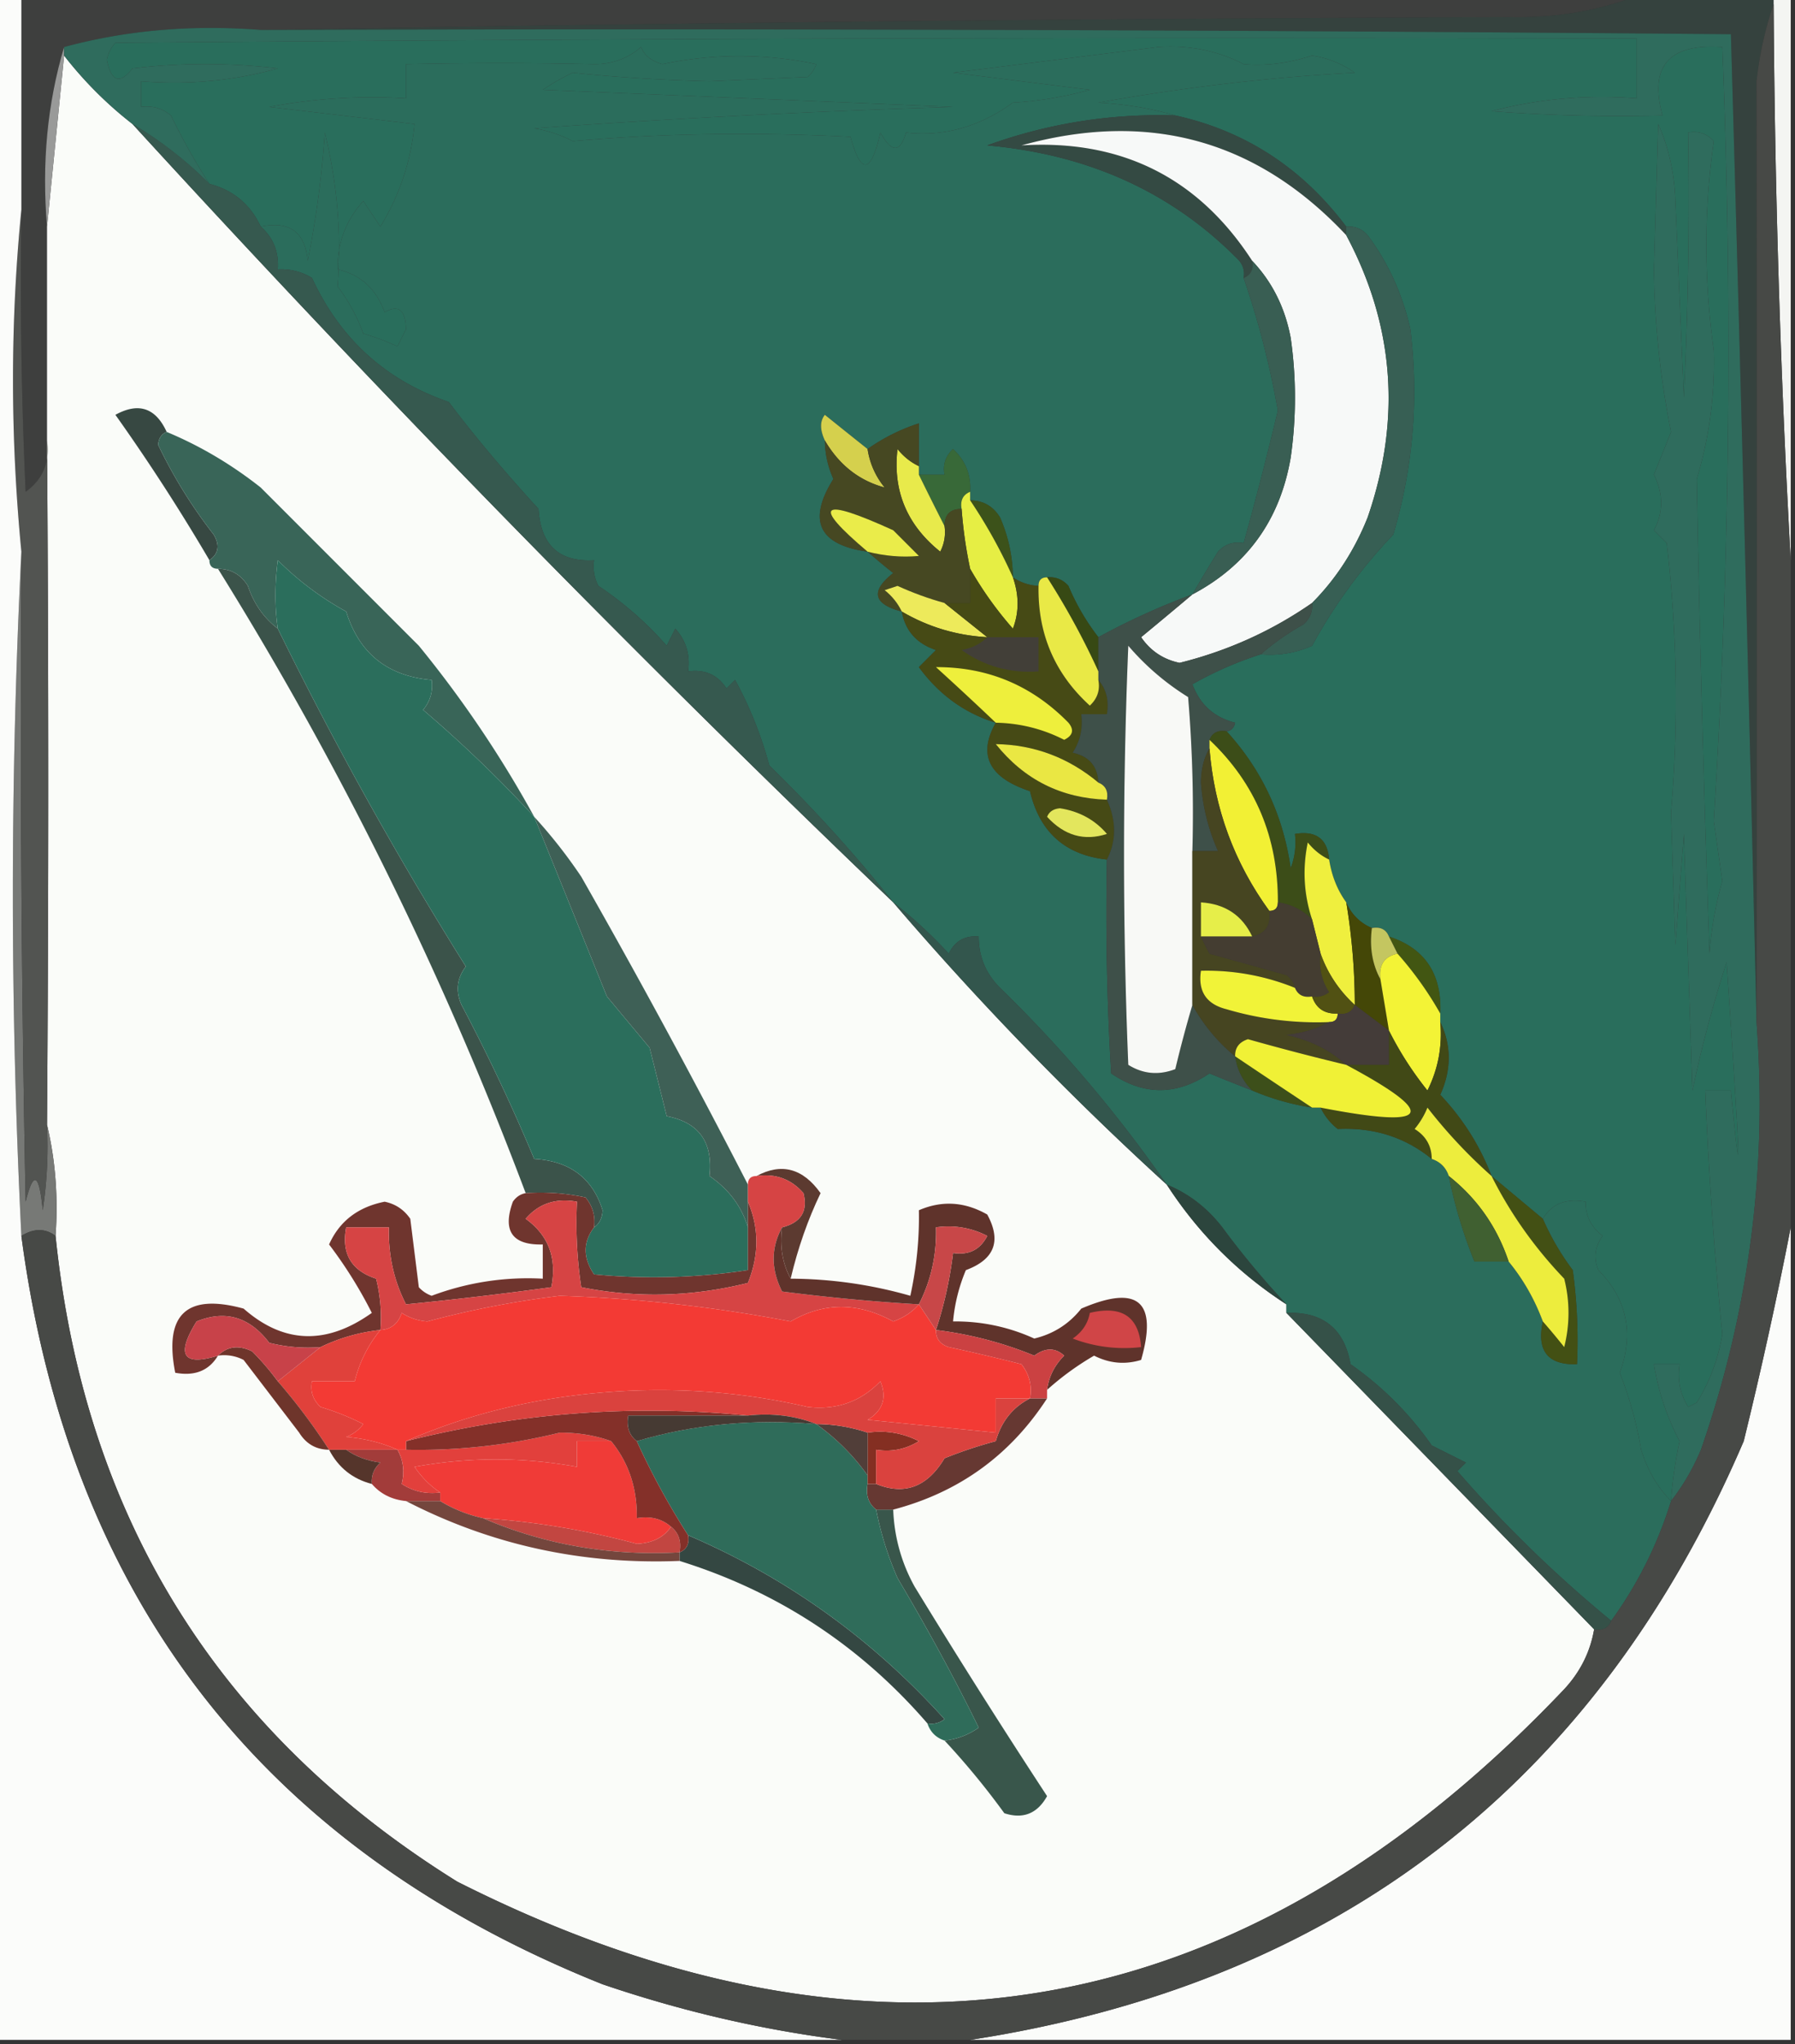 <svg xmlns="http://www.w3.org/2000/svg" width="210" height="239" style="shape-rendering:geometricPrecision;text-rendering:geometricPrecision;image-rendering:optimizeQuality;fill-rule:evenodd;clip-rule:evenodd"><rect width="100%" height="100%" fill="#333333" stroke="none"/><path style="opacity:1" fill="#3e3f3e" d="M2.5-.5h189c-4.567 1.785-9.567 2.618-15 2.5-48.835.167-97.502.667-146 1.5-8.073-.632-15.74.035-23 2-1.961 6.587-2.628 13.587-2 21v25c.35 2.545-.484 4.545-2.5 6a544.94 544.94 0 0 1-.5-33v-25z"/><path style="opacity:1" fill="#296e5c" d="M195.5 175.5c-1.595-1.611-2.761-3.611-3.5-6a45.992 45.992 0 0 0-2.5-9c1.681-4.599.848-8.599-2.5-12-.595-1.399-.428-2.732.5-4-1.353-1.024-2.02-2.357-2-4-2.281-.423-3.948.244-5 2l-6-5c-1.353-3.532-3.353-6.699-6-9.5 1.317-2.937 1.317-5.77 0-8.5v-1c.199-4.634-1.801-7.634-6-9-.342-.838-1.008-1.172-2-1-1.4-.6-2.4-1.6-3-3-1.037-1.43-1.704-3.097-2-5-.194-2.412-1.527-3.412-4-3a8.43 8.43 0 0 1-.5 4c-.881-6.165-3.381-11.498-7.5-16 .543-.06.876-.393 1-1-2.458-.624-4.124-2.124-5-4.5a42.283 42.283 0 0 1 8-3.5 11.99 11.99 0 0 0 6-1 61.58 61.58 0 0 1 9.5-13c2.324-7.849 2.991-15.849 2-24-.907-4.073-2.574-7.74-5-11-.671-.752-1.504-1.086-2.5-1-5.169-6.87-11.836-11.204-20-13-2.805-.82-5.805-1.32-9-1.5 10.136-1.81 20.136-2.977 30-3.5a11.58 11.58 0 0 0-5-2c-2.787.902-5.453 1.235-8 1-3.063-1.578-6.396-2.244-10-2l-24 3 16 2a42.717 42.717 0 0 1-9 1.5c-3.908 2.835-8.075 4.001-12.5 3.5-.691 2.391-1.691 2.391-3 0-1.1 4.828-2.267 4.994-3.5.5-11.067-.582-21.9-.415-32.5.5a15.276 15.276 0 0 0-4.5-1.5 1226.953 1226.953 0 0 1 49-2.5l-48-2a26.615 26.615 0 0 1 3.5-2c5.067.53 10.4.863 16 1L94.5 9c.457-.414.79-.914 1-1.5a43.684 43.684 0 0 0-18 0c-1.286-.352-2.12-1.018-2.5-2-1.555 1.348-3.389 2.014-5.5 2a488.01 488.01 0 0 0-22 0v4a64.875 64.875 0 0 0-16 1l17 2c-.413 4.322-1.746 8.322-4 12l-2-3c-2.052 2.296-3.052 4.963-3 8 2.669.599 4.502 2.266 5.5 5 1.608-.933 2.441-.267 2.5 2l-1 2a28.83 28.83 0 0 0-4-1.5 20.477 20.477 0 0 0-3-5.5c.467-6.012-.033-12.012-1.5-18a115.08 115.08 0 0 1-2 15c-.307-3.376-2.14-4.71-5.5-4-1.207-2.605-3.207-4.272-6-5a73.397 73.397 0 0 1-4.5-8c-1.011-.837-2.178-1.17-3.5-1v-3c5.521.446 10.855-.054 16-1.5a72.5 72.5 0 0 0-17 0c-1.483 1.9-2.483 1.567-3-1a3.943 3.943 0 0 1 1-2c59.332-.5 118.666-.667 178-.5v7c-5.852-.45-11.519.05-17 1.5 6.658.5 13.325.666 20 .5-1.586-5.762.748-8.429 7-8a883.53 883.53 0 0 1-1 90.5l1 7a42.36 42.36 0 0 0-1.5 8.5 3245.692 3245.692 0 0 1-1.5-55.5c1.469-4.846 2.136-9.846 2-15-1.165-8.327-1.165-16.494 0-24.5-.825-.886-1.825-1.219-3-1 .166 10.339 0 20.672-.5 31l-1-23c-.101-3.2-.768-6.2-2-9l-.5 17c.083 6.442.749 12.775 2 19l-2 5c1.115 2.233 1.115 4.4 0 6.5l1.5 1.5a157.62 157.62 0 0 1 .5 31.5l.5 15.5 1-13 1 30a146.271 146.271 0 0 1 4-15c1.618 23.616 1.785 28.616.5 15h-3a496.62 496.62 0 0 0 2 28.5c-.477 2.899-1.477 5.566-3 8l-1 .5c-.952-1.545-1.285-3.212-1-5h-3a29.312 29.312 0 0 0 3 9 50.881 50.881 0 0 0-1 7z"/><path style="opacity:1" fill="#fafcf9" d="M7.5 6.5c2.333 3 5 5.667 8 8a1911.196 1911.196 0 0 0 89 91 373.517 373.517 0 0 0 32 33c3.688 5.688 8.355 10.355 14 14v1c12.055 12.387 24.055 24.72 36 37-.454 2.64-1.621 4.973-3.5 7-37.598 39.586-80.765 47.086-129.5 22.5-27.954-17.389-43.621-42.555-47-75.5.318-4.532-.015-8.866-1-13a5563.47 5563.47 0 0 0 0-80v-25l2-20z"/><path style="opacity:1" fill="#999a99" d="M7.5 5.5v1l-2 20c-.628-7.413.039-14.413 2-21z"/><path style="opacity:1" fill="#2b6d5c" d="M137.5 13.5a58.586 58.586 0 0 0-22 3.5c11.915 1.055 21.748 5.555 29.5 13.5.464.594.631 1.261.5 2a100.96 100.96 0 0 1 4 15.5 407.13 407.13 0 0 1-4 15.5c-1.175-.219-2.175.114-3 1a198.597 198.597 0 0 0-3 5 83.272 83.272 0 0 0-11 5 26.536 26.536 0 0 1-3.5-6c-.671-.752-1.504-1.086-2.5-1-.667 0-1 .333-1 1a5.728 5.728 0 0 1-3-1 17.759 17.759 0 0 0-1.5-7c-.816-1.323-1.983-1.99-3.5-2v-1c.117-1.983-.55-3.65-2-5-.886.825-1.219 1.825-1 3h-3v-6a22.165 22.165 0 0 0-6 3c-1.648-1.31-3.314-2.643-5-4-.587.733-.587 1.733 0 3 .02 1.56.352 3.06 1 4.5-3.052 4.87-1.718 7.702 4 8.5a81.216 81.216 0 0 0 3 2.5c-2.683 2.122-2.35 3.622 1 4.5.416 2.252 1.749 3.752 4 4.5l-2 2c2.369 3.226 5.369 5.392 9 6.5-2.134 3.757-.8 6.424 4 8 1.133 4.802 4.133 7.468 9 8-.166 8.34 0 16.673.5 25 3.802 2.597 7.636 2.597 11.5 0 1.677.687 3.344 1.354 5 2a29.417 29.417 0 0 0 7 2h1c.453.958 1.119 1.792 2 2.5 4.229-.201 7.896.966 11 3.5 1 .333 1.667 1 2 2a55.28 55.28 0 0 0 3 10h4c1.699 2.066 3.032 4.4 4 7-.744 3.45.59 5.116 4 5a60.931 60.931 0 0 0-.5-11 30.137 30.137 0 0 1-3.5-6c1.052-1.756 2.719-2.423 5-2-.02 1.643.647 2.976 2 4-.928 1.268-1.095 2.601-.5 4 3.348 3.401 4.181 7.401 2.5 12a45.992 45.992 0 0 1 2.5 9c.739 2.389 1.905 4.389 3.5 6a47.705 47.705 0 0 1-7 14 148.785 148.785 0 0 1-18-17.5l1-1-4-2a38.199 38.199 0 0 0-9.5-9.5c-.731-4.157-3.231-6.157-7.5-6v-1a98.521 98.521 0 0 1-7.5-9c-1.777-2.29-3.944-3.957-6.5-5a157.017 157.017 0 0 0-19.5-23c-1.669-1.669-2.502-3.669-2.5-6-1.624-.14-2.79.527-3.5 2a54.53 54.53 0 0 0-6.5-6c-4.404-5.537-9.237-10.87-14.5-16a45.46 45.46 0 0 0-4-10l-1 1c-1.049-1.607-2.549-2.273-4.5-2 .27-1.929-.23-3.595-1.5-5l-1 2a40.216 40.216 0 0 0-8-7 4.932 4.932 0 0 1-.5-3c-4.078.24-6.244-1.76-6.5-6-4.011-4.373-7.511-8.54-10.5-12.5-7.373-2.538-12.706-7.371-16-14.5a6.845 6.845 0 0 0-4-1c.135-2.054-.532-3.72-2-5 3.36-.71 5.193.624 5.5 4a115.08 115.08 0 0 0 2-15c1.467 5.988 1.967 11.988 1.5 18a20.477 20.477 0 0 1 3 5.5 28.83 28.83 0 0 1 4 1.5l1-2c-.059-2.267-.892-2.933-2.5-2-.998-2.734-2.831-4.401-5.5-5-.052-3.037.948-5.704 3-8l2 3c2.254-3.678 3.587-7.678 4-12l-17-2a64.875 64.875 0 0 1 16-1v-4a488.01 488.01 0 0 1 22 0c2.111.014 3.945-.652 5.5-2 .38.982 1.214 1.648 2.5 2a43.684 43.684 0 0 1 18 0 3.645 3.645 0 0 1-1 1.5L83 9.5c-5.6-.137-10.933-.47-16-1a26.615 26.615 0 0 0-3.5 2l48 2a1226.953 1226.953 0 0 0-49 2.5c1.601.273 3.101.773 4.5 1.5 10.6-.915 21.433-1.082 32.5-.5 1.233 4.494 2.4 4.328 3.5-.5 1.309 2.391 2.309 2.391 3 0 4.425.501 8.592-.665 12.5-3.5a42.717 42.717 0 0 0 9-1.5l-16-2 24-3c3.604-.244 6.937.422 10 2 2.547.235 5.213-.098 8-1a11.58 11.58 0 0 1 5 2c-9.864.523-19.864 1.69-30 3.5 3.195.18 6.195.68 9 1.5z"/><path style="opacity:1" fill="#35423e" d="M191.5-.5h16v1c-.974 2.798-1.64 5.798-2 9 .04 36.598.04 73.265 0 110-.888-38.405-1.888-76.905-3-115.5-57.332-.5-114.666-.667-172-.5a10623.25 10623.25 0 0 1 146-1.5c5.433.118 10.433-.715 15-2.5z"/><path style="opacity:1" fill="#f4f5f2" d="M207.5-.5h2v66a1311.128 1311.128 0 0 1-2-65v-1z"/><path style="opacity:1" fill="#344a43" d="M137.5 13.5c8.164 1.796 14.831 6.13 20 13v1c-10.436-11.128-23.103-14.628-38-10.5 11.698-.722 20.698 3.778 27 13.5.172.992-.162 1.658-1 2a2.429 2.429 0 0 0-.5-2c-7.752-7.945-17.585-12.445-29.5-13.5a58.586 58.586 0 0 1 22-3.5z"/><path style="opacity:1" fill="#f7f9f8" d="M157.5 27.5c5.626 10.536 6.459 21.536 2.5 33-1.538 3.856-3.705 7.189-6.5 10-4.707 3.269-9.873 5.602-15.5 7-1.899-.398-3.399-1.398-4.5-3a744.164 744.164 0 0 0 6-5c6.427-3.4 10.26-8.733 11.5-16a49.226 49.226 0 0 0 0-14c-.663-3.535-2.163-6.535-4.5-9-6.302-9.722-15.302-14.222-27-13.5 14.897-4.128 27.564-.628 38 10.5z"/><path style="opacity:1" fill="#395e53" d="M146.5 30.5c2.337 2.465 3.837 5.465 4.5 9a49.226 49.226 0 0 1 0 14c-1.24 7.267-5.073 12.6-11.5 16a198.597 198.597 0 0 1 3-5c.825-.886 1.825-1.219 3-1a407.13 407.13 0 0 0 4-15.5 100.96 100.96 0 0 0-4-15.5c.838-.342 1.172-1.008 1-2z"/><path style="opacity:1" fill="#375f54" d="M157.5 26.5c.996-.086 1.829.248 2.5 1 2.426 3.26 4.093 6.927 5 11 .991 8.151.324 16.151-2 24a61.58 61.58 0 0 0-9.5 13 11.99 11.99 0 0 1-6 1 28.936 28.936 0 0 1 5-3.5c.752-.67 1.086-1.504 1-2.5 2.795-2.811 4.962-6.144 6.5-10 3.959-11.464 3.126-22.464-2.5-33v-1z"/><path style="opacity:1" fill="#d5d04d" d="M101.5 52.5a9.173 9.173 0 0 0 2 4.5c-2.99-.804-5.323-2.637-7-5.5-.587-1.267-.587-2.267 0-3 1.686 1.357 3.352 2.69 5 4z"/><path style="opacity:1" fill="#386938" d="M113.5 57.5c-.838.342-1.172 1.008-1 2-1.333 0-2 .667-2 2a365.283 365.283 0 0 1-3-6h3c-.219-1.175.114-2.175 1-3 1.45 1.35 2.117 3.017 2 5z"/><path style="opacity:1" fill="#36594f" d="M15.5 14.5a44.889 44.889 0 0 1 9 7c2.793.728 4.793 2.395 6 5 1.468 1.28 2.135 2.946 2 5a6.845 6.845 0 0 1 4 1c3.294 7.129 8.627 11.962 16 14.5 2.989 3.96 6.489 8.127 10.5 12.5.256 4.24 2.422 6.24 6.5 6a4.932 4.932 0 0 0 .5 3 40.216 40.216 0 0 1 8 7l1-2c1.27 1.405 1.77 3.071 1.5 5 1.951-.273 3.451.393 4.5 2l1-1a45.46 45.46 0 0 1 4 10c5.263 5.13 10.096 10.463 14.5 16a1911.196 1911.196 0 0 1-89-91z"/><path style="opacity:1" fill="#e8ea4b" d="M107.5 54.5v1a365.283 365.283 0 0 0 3 6 4.934 4.934 0 0 1-.5 3c-3.903-3.131-5.569-7.131-5-12 .708.88 1.542 1.547 2.5 2z"/><path style="opacity:1" fill="#3c521a" d="M113.5 58.5c1.517.01 2.684.677 3.5 2a17.759 17.759 0 0 1 1.5 7 60.285 60.285 0 0 0-5-9z"/><path style="opacity:1" fill="#374842" d="M19.5 50.5c-.597.235-.93.735-1 1.5A56.802 56.802 0 0 0 25 62.5c.74 1.25.573 2.25-.5 3a231.684 231.684 0 0 0-11-17c2.71-1.489 4.71-.822 6 2z"/><path style="opacity:1" fill="#e6ee44" d="M113.5 57.5v1a60.285 60.285 0 0 1 5 9c.731 2.099.731 4.099 0 6a42.231 42.231 0 0 1-5-7 51.56 51.56 0 0 1-1-7c-.172-.992.162-1.658 1-2z"/><path style="opacity:1" fill="#2f6c5d" d="M30.5 3.5c57.334-.167 114.668 0 172 .5 1.112 38.595 2.112 77.095 3 115.5 1.299 17.151-.868 33.818-6.5 50-.941 2.227-2.108 4.227-3.5 6 .17-2.348.503-4.682 1-7a29.312 29.312 0 0 1-3-9h3c-.285 1.788.048 3.455 1 5l1-.5c1.523-2.434 2.523-5.101 3-8a496.62 496.62 0 0 1-2-28.5h3c1.285 13.616 1.118 8.616-.5-15a146.271 146.271 0 0 0-4 15l-1-30-1 13-.5-15.5a157.62 157.62 0 0 0-.5-31.5l-1.5-1.5c1.115-2.1 1.115-4.267 0-6.5l2-5a102.954 102.954 0 0 1-2-19l.5-17c1.232 2.8 1.899 5.8 2 9l1 23c.5-10.328.666-20.661.5-31 1.175-.219 2.175.114 3 1-1.165 8.006-1.165 16.173 0 24.5.136 5.154-.531 10.154-2 15 .334 18.216.834 36.716 1.5 55.5a42.36 42.36 0 0 1 1.5-8.5l-1-7a883.53 883.53 0 0 0 1-90.5c-6.252-.429-8.586 2.238-7 8-6.675.166-13.342 0-20-.5 5.481-1.45 11.148-1.95 17-1.5v-7c-59.334-.167-118.668 0-178 .5a3.943 3.943 0 0 0-1 2c.517 2.567 1.517 2.9 3 1a72.5 72.5 0 0 1 17 0c-5.145 1.446-10.479 1.946-16 1.5v3c1.322-.17 2.489.163 3.5 1a73.397 73.397 0 0 0 4.5 8 44.889 44.889 0 0 0-9-7c-3-2.333-5.667-5-8-8v-1c7.26-1.965 14.927-2.632 23-2z"/><path style="opacity:1" fill="#464822" d="M107.5 54.5c-.958-.453-1.792-1.12-2.5-2-.569 4.869 1.097 8.869 5 12a4.934 4.934 0 0 0 .5-3c0-1.333.667-2 2-2a51.56 51.56 0 0 0 1 7v4h-3a36.903 36.903 0 0 1-5.5-2l-1.5.5c.881.708 1.547 1.542 2 2.5-3.35-.878-3.683-2.378-1-4.5a81.216 81.216 0 0 1-3-2.5c-5.718-.798-7.052-3.63-4-8.5-.648-1.44-.98-2.94-1-4.5 1.677 2.863 4.01 4.696 7 5.5a9.173 9.173 0 0 1-2-4.5 22.165 22.165 0 0 1 6-3v5z"/><path style="opacity:1" fill="#eaec4a" d="M101.5 64.5c-6.593-5.582-5.593-6.415 3-2.5l3 3c-1.988.18-3.988.014-6-.5z"/><path style="opacity:1" fill="#374914" d="M122.5 67.5c.996-.086 1.829.248 2.5 1a26.536 26.536 0 0 0 3.5 6v4a88.358 88.358 0 0 0-6-11z"/><path style="opacity:1" fill="#edea5b" d="m110.5 70.5 5 4c-3.592-.198-6.926-1.198-10-3-.453-.958-1.119-1.792-2-2.5l1.5-.5c1.8.82 3.634 1.486 5.5 2z"/><path style="opacity:1" fill="#464a15" d="M113.5 66.5a42.231 42.231 0 0 0 5 7c.731-1.901.731-3.901 0-6 .891.61 1.891.943 3 1-.105 5.598 1.895 10.264 6 14 .886-.825 1.219-1.825 1-3 .934 1.068 1.268 2.401 1 4h-3c.214 1.644-.12 3.144-1 4.5 1.926.422 2.926 1.59 3 3.5-3.507-2.925-7.507-4.425-12-4.5 3.33 4.162 7.664 6.328 13 6.5 1.123 2.479 1.123 4.812 0 7-4.867-.532-7.867-3.198-9-8-4.8-1.576-6.134-4.243-4-8-3.631-1.108-6.631-3.274-9-6.5l2-2c-2.251-.748-3.584-2.248-4-4.5 3.074 1.802 6.408 2.802 10 3l-5-4h3v-4z"/><path style="opacity:1" fill="#3e5049" d="M139.5 69.5a744.164 744.164 0 0 1-6 5c1.101 1.602 2.601 2.602 4.5 3 5.627-1.398 10.793-3.731 15.5-7 .086.996-.248 1.83-1 2.5a28.936 28.936 0 0 0-5 3.5 42.283 42.283 0 0 0-8 3.5c.876 2.376 2.542 3.876 5 4.5-.124.607-.457.94-1 1-.992-.172-1.658.162-2 1v1c-.656 1.122-.989 2.455-1 4 .206 2.836.873 5.502 2 8h-3c.166-6.01-.001-12.01-.5-18a29.94 29.94 0 0 1-7-6 600.2 600.2 0 0 0 0 49c1.726 1.076 3.559 1.243 5.5.5.623-2.607 1.29-5.107 2-7.5 1.321 2.361 2.988 4.361 5 6 .233 1.562.9 2.895 2 4a319.364 319.364 0 0 1-5-2c-3.864 2.597-7.698 2.597-11.5 0-.5-8.327-.666-16.66-.5-25 1.123-2.188 1.123-4.521 0-7 .172-.992-.162-1.658-1-2-.074-1.91-1.074-3.078-3-3.5.88-1.356 1.214-2.856 1-4.5h3c.268-1.599-.066-2.932-1-4v-5a83.272 83.272 0 0 1 11-5z"/><path style="opacity:1" fill="#396558" d="M19.5 50.5c3.897 1.621 7.564 3.788 11 6.5L49 75.5a131.657 131.657 0 0 1 13.5 20 149.438 149.438 0 0 0-13-12.5c.837-1.011 1.17-2.178 1-3.5-5.155-.444-8.488-3.11-10-8a35.085 35.085 0 0 1-8-6c-.361 2.82-.361 5.487 0 8-1.636-1.249-2.803-2.916-3.5-5-.816-1.323-1.983-1.99-3.5-2-.667 0-1-.333-1-1 1.073-.75 1.24-1.75.5-3A56.802 56.802 0 0 1 18.5 52c.07-.765.403-1.265 1-1.5z"/><path style="opacity:1" fill="#423f38" d="M115.5 74.5h6v4c-3.329.236-6.329-.597-9-2.5 1.237-.232 2.237-.732 3-1.5z"/><path style="opacity:1" fill="#e9e946" d="M122.5 67.5a88.358 88.358 0 0 1 6 11v1c.219 1.175-.114 2.175-1 3-4.105-3.736-6.105-8.402-6-14 0-.667.333-1 1-1z"/><path style="opacity:1" fill="#eeef3c" d="M116.5 84.5a400.24 400.24 0 0 0-7-6.5c6.069-.022 11.236 2.144 15.5 6.5.688.832.521 1.498-.5 2a18.07 18.07 0 0 0-8-2z"/><path style="opacity:1" fill="#f8f9f6" d="M139.5 99.5v18a144.255 144.255 0 0 0-2 7.5c-1.941.743-3.774.576-5.5-.5a600.2 600.2 0 0 1 0-49 29.94 29.94 0 0 0 7 6c.499 5.99.666 11.99.5 18z"/><path style="opacity:1" fill="#3b534a" d="M25.5 66.5c1.517.01 2.684.677 3.5 2 .697 2.084 1.864 3.751 3.5 5a435.191 435.191 0 0 0 22 39.5c-1.054 1.388-1.22 2.888-.5 4.5a221.303 221.303 0 0 1 8.5 18c4.154.237 6.82 2.237 8 6-.043.916-.376 1.583-1 2 .17-1.322-.163-2.489-1-3.5a24.935 24.935 0 0 0-7-.5c-9.635-25.602-21.635-49.935-36-73z"/><path style="opacity:1" fill="#eae743" d="M128.5 91.5c.838.342 1.172 1.008 1 2-5.336-.172-9.67-2.338-13-6.5 4.493.075 8.493 1.575 12 4.5z"/><path style="opacity:1" fill="#3c4d18" d="M141.5 86.5c.342-.838 1.008-1.172 2-1 4.119 4.502 6.619 9.835 7.5 16a8.43 8.43 0 0 0 .5-4c2.473-.412 3.806.588 4 3-.958-.453-1.792-1.12-2.5-2-.634 3.055-.468 6.055.5 9-1.105-1.1-2.438-1.767-4-2 .035-7.585-2.632-13.918-8-19z"/><path style="opacity:1" fill="#e3e65d" d="M122.5 95.5c.235-.597.735-.93 1.5-1 2.264.354 4.098 1.354 5.5 3-2.643.867-4.977.2-7-2z"/><path style="opacity:1" fill="#2b6e5c" d="M62.5 95.5c2.853 7.033 5.687 14.033 8.5 21l5 6 2 8c3.77.724 5.437 3.057 5 7 2.251 1.53 3.751 3.53 4.5 6v5a73.08 73.08 0 0 1-18 .5c-1.307-1.943-1.307-3.777 0-5.5.624-.417.957-1.084 1-2-1.18-3.763-3.846-5.763-8-6a221.303 221.303 0 0 0-8.5-18c-.72-1.612-.554-3.112.5-4.5a435.191 435.191 0 0 1-22-39.5c-.361-2.513-.361-5.18 0-8a35.085 35.085 0 0 0 8 6c1.512 4.89 4.845 7.556 10 8 .17 1.322-.163 2.489-1 3.5 4.61 3.93 8.944 8.096 13 12.5z"/><path style="opacity:1" fill="#f2f034" d="M141.5 86.5c5.368 5.082 8.035 11.415 8 19 0 .667-.333 1-1 1-4.103-5.638-6.436-11.972-7-19v-1z"/><path style="opacity:1" fill="#464521" d="M141.5 87.5c.564 7.028 2.897 13.362 7 19 .215 1.679-.452 2.679-2 3-1.163-2.482-3.163-3.816-6-4v4c.304.65.637 1.317 1 2l9 2.5c.556.383.889.883 1 1.5a27.43 27.43 0 0 0-11-2c-.363 2.411.637 3.911 3 4.5a37.118 37.118 0 0 0 12 1.5c-1.452.802-3.118 1.302-5 1.5 2.803.615 5.136 1.782 7 3.5a293.463 293.463 0 0 1-11.5-3c-1.03.336-1.53 1.003-1.5 2-2.012-1.639-3.679-3.639-5-6v-18h3c-1.127-2.498-1.794-5.164-2-8 .011-1.545.344-2.878 1-4z"/><path style="opacity:1" fill="#3e6056" d="M62.5 95.5a59.463 59.463 0 0 1 5.5 7 954.38 954.38 0 0 1 19.5 36v5c-.749-2.47-2.249-4.47-4.5-6 .437-3.943-1.23-6.276-5-7l-2-8-5-6c-2.813-6.967-5.647-13.967-8.5-21z"/><path style="opacity:1" fill="#e6ee49" d="M146.5 109.5h-6v-4c2.837.184 4.837 1.518 6 4z"/><path style="opacity:1" fill="#efef3e" d="M155.5 100.5c.296 1.903.963 3.57 2 5a73.314 73.314 0 0 1 1 12c-1.842-1.69-3.175-3.69-4-6l-1-4c-.968-2.945-1.134-5.945-.5-9 .708.88 1.542 1.547 2.5 2z"/><path style="opacity:1" fill="#444707" d="M157.5 105.5c.6 1.4 1.6 2.4 3 3-.295 2.235.039 4.235 1 6l1 6-4-3a73.314 73.314 0 0 0-1-12z"/><path style="opacity:1" fill="#425612" d="M162.5 109.5c4.199 1.366 6.199 4.366 6 9a40.943 40.943 0 0 0-5-7l-1-2z"/><path style="opacity:1" fill="#443d31" d="M149.5 105.5c1.562.233 2.895.9 4 2l1 4c-.214 1.644.12 3.144 1 4.5a2.428 2.428 0 0 1-2 .5c-.992.172-1.658-.162-2-1-.111-.617-.444-1.117-1-1.5l-9-2.5a43.836 43.836 0 0 1-1-2h6c1.548-.321 2.215-1.321 2-3 .667 0 1-.333 1-1z"/><path style="opacity:1" fill="#c4c660" d="M160.5 108.5c.992-.172 1.658.162 2 1l1 2c-1.548.321-2.215 1.321-2 3-.961-1.765-1.295-3.765-1-6z"/><path style="opacity:1" fill="#33564d" d="M104.5 105.5a54.53 54.53 0 0 1 6.5 6c.71-1.473 1.876-2.14 3.5-2-.002 2.331.831 4.331 2.5 6a157.017 157.017 0 0 1 19.5 23 373.517 373.517 0 0 1-32-33z"/><path style="opacity:1" fill="#f1f338" d="M151.5 115.5c.342.838 1.008 1.172 2 1 .473 1.406 1.473 2.073 3 2 0 .667-.333 1-1 1a37.118 37.118 0 0 1-12-1.5c-2.363-.589-3.363-2.089-3-4.5a27.43 27.43 0 0 1 11 2z"/><path style="opacity:1" fill="#515113" d="M154.5 111.5c.825 2.31 2.158 4.31 4 6-.342.838-1.008 1.172-2 1-1.527.073-2.527-.594-3-2a2.428 2.428 0 0 0 2-.5c-.88-1.356-1.214-2.856-1-4.5z"/><path style="opacity:1" fill="#777976" d="M2.5 64.5c-.167 25.335 0 50.669.5 76 .914-3.685 1.581-3.352 2 1 .498-3.317.665-6.65.5-10 .985 4.134 1.318 8.468 1 13-1.202-.905-2.536-.905-4 0a804.09 804.09 0 0 1 0-80z"/><path style="opacity:1" fill="#525451" d="M2.5 24.5a544.94 544.94 0 0 0 .5 33c2.016-1.455 2.85-3.455 2.5-6a5563.47 5563.47 0 0 1 0 80 50.438 50.438 0 0 1-.5 10c-.419-4.352-1.086-4.685-2-1a2888.43 2888.43 0 0 1-.5-76c-1.305-13.461-1.305-26.794 0-40z"/><path style="opacity:1" fill="#443c39" d="m158.5 117.5 4 3v4h-5c-1.864-1.718-4.197-2.885-7-3.5 1.882-.198 3.548-.698 5-1.5.667 0 1-.333 1-1 .992.172 1.658-.162 2-1z"/><path style="opacity:1" fill="#f3f336" d="M163.5 111.5a40.943 40.943 0 0 1 5 7v1c.252 2.82-.248 5.486-1.5 8a39.189 39.189 0 0 1-4.5-7l-1-6c-.215-1.679.452-2.679 2-3z"/><path style="opacity:1" fill="#3d4f1a" d="M144.5 123.5a1326.54 1326.54 0 0 0 9 6 29.417 29.417 0 0 1-7-2c-1.1-1.105-1.767-2.438-2-4z"/><path style="opacity:1" fill="#414916" d="M168.5 119.5c1.317 2.73 1.317 5.563 0 8.5 2.647 2.801 4.647 5.968 6 9.5a59.403 59.403 0 0 1-7.5-8 9.454 9.454 0 0 1-1.5 2.5c1.323.816 1.989 1.983 2 3.5-3.104-2.534-6.771-3.701-11-3.5-.881-.708-1.547-1.542-2-2.5 12.955 2.519 13.955.852 3-5h5v-4a39.189 39.189 0 0 0 4.5 7c1.252-2.514 1.752-5.18 1.5-8z"/><path style="opacity:1" fill="#f0f136" d="M157.5 124.5c10.955 5.852 9.955 7.519-3 5h-1a1326.54 1326.54 0 0 1-9-6c-.03-.997.47-1.664 1.5-2a293.463 293.463 0 0 0 11.5 3z"/><path style="opacity:1" fill="#435014" d="m174.5 137.5 6 5a30.137 30.137 0 0 0 3.5 6c.499 3.652.665 7.318.5 11-3.41.116-4.744-1.55-4-5a81.316 81.316 0 0 1 2.5 3 16.242 16.242 0 0 0 0-8c-3.467-3.62-6.3-7.62-8.5-12z"/><path style="opacity:1" fill="#2c453d" d="M136.5 138.5c2.556 1.043 4.723 2.71 6.5 5a98.521 98.521 0 0 0 7.5 9c-5.645-3.645-10.312-8.312-14-14z"/><path style="opacity:1" fill="#5c3a30" d="M88.5 137.5c2.93-1.574 5.43-.908 7.5 2-1.487 3.09-2.653 6.423-3.5 10-.961-1.765-1.295-3.765-1-6 2.203-.552 3.036-1.885 2.5-4-1.444-1.655-3.278-2.322-5.5-2z"/><path style="opacity:1" fill="#eded3d" d="M174.5 137.5c2.2 4.38 5.033 8.38 8.5 12a16.242 16.242 0 0 1 0 8 81.316 81.316 0 0 0-2.5-3c-.968-2.6-2.301-4.934-4-7-1.351-4.042-3.685-7.375-7-10-.333-1-1-1.667-2-2-.011-1.517-.677-2.684-2-3.5a9.454 9.454 0 0 0 1.5-2.5 59.403 59.403 0 0 0 7.5 8z"/><path style="opacity:1" fill="#406031" d="M169.5 137.5c3.315 2.625 5.649 5.958 7 10h-4a55.28 55.28 0 0 1-3-10z"/><path style="opacity:1" fill="#fbfcfa" d="M-.5-.5h3v25c-1.305 13.206-1.305 26.539 0 40a804.09 804.09 0 0 0 0 80c5.623 42.452 28.29 71.619 68 87.5 9.246 3.145 18.58 5.312 28 6.5h-99V-.5z"/><path style="opacity:1" fill="#6f352e" d="M61.5 139.5c2.357-.163 4.69.003 7 .5.837 1.011 1.17 2.178 1 3.5-1.307 1.723-1.307 3.557 0 5.5a73.08 73.08 0 0 0 18-.5v-8c1.318 3.065 1.318 6.231 0 9.5-6.522 1.623-13.022 1.79-19.5.5a50.442 50.442 0 0 1-.5-10c-2.478-.449-4.477.217-6 2 2.672 1.925 3.672 4.592 3 8a446.636 446.636 0 0 1-17 2c-1.42-2.761-2.087-5.761-2-9h-5c-.577 3.05.59 5.05 3.5 6 .495 1.973.662 3.973.5 6a21.17 21.17 0 0 0-7 2 18.452 18.452 0 0 1-6-.5c-2.305-3.032-5.138-3.865-8.5-2.5-2.44 3.927-1.606 5.26 2.5 4-1.052 1.756-2.719 2.423-5 2-1.335-6.825 1.331-9.325 8-7.5 4.687 4.118 9.687 4.285 15 .5a51.668 51.668 0 0 0-5-8c1.21-2.712 3.376-4.378 6.5-5 1.261.259 2.261.926 3 2l1 8c.414.457.914.791 1.5 1a32.015 32.015 0 0 1 13-2v-4c-3.571.092-4.738-1.574-3.5-5 .383-.556.883-.889 1.5-1z"/><path style="opacity:1" fill="#d64444" d="M88.5 137.5c2.222-.322 4.056.345 5.5 2 .536 2.115-.297 3.448-2.5 4-1.314 2.395-1.314 4.895 0 7.5a233.72 233.72 0 0 0 16 1.5c-.761.891-1.761 1.558-3 2-4.123-2.261-8.123-2.261-12 0a173.934 173.934 0 0 0-27-3 111.27 111.27 0 0 0-15.5 3 6.29 6.29 0 0 1-3-1c-.417 1.256-1.25 1.923-2.5 2a18.437 18.437 0 0 0-.5-6c-2.91-.95-4.077-2.95-3.5-6h5c-.087 3.239.58 6.239 2 9a446.636 446.636 0 0 0 17-2c.672-3.408-.328-6.075-3-8 1.523-1.783 3.522-2.449 6-2-.165 3.35.002 6.683.5 10 6.478 1.29 12.978 1.123 19.5-.5 1.318-3.269 1.318-6.435 0-9.5v-2c0-.667.333-1 1-1z"/><path style="opacity:1" fill="#5f332b" d="M122.5 162.5c.203-1.544.87-2.878 2-4-1.033-.952-2.2-.952-3.5 0a44.575 44.575 0 0 0-11.5-3 46.86 46.86 0 0 0 2-9c1.846.278 3.18-.389 4-2a9.86 9.86 0 0 0-6-1c.095 3.197-.572 6.197-2 9a233.72 233.72 0 0 1-16-1.5c-1.314-2.605-1.314-5.105 0-7.5-.295 2.235.039 4.235 1 6 4.767.026 9.434.693 14 2 .736-3.365 1.07-6.698 1-10 2.7-1.167 5.367-1 8 .5 1.682 3.092.849 5.259-2.5 6.5a20.093 20.093 0 0 0-1.5 6 22.122 22.122 0 0 1 9.5 2c2.24-.536 4.073-1.703 5.5-3.5 6.637-2.857 8.971-.857 7 6-1.877.576-3.711.409-5.5-.5a32.924 32.924 0 0 0-5.5 4z"/><path style="opacity:1" fill="#fbfcfa" d="M209.5 143.5v95h-96c43.14-6.649 73.307-29.982 90.5-70a529.548 529.548 0 0 0 5.5-25z"/><path style="opacity:1" fill="#474946" d="M207.5.5c.134 21.842.801 43.51 2 65v78a529.548 529.548 0 0 1-5.5 25c-17.193 40.018-47.36 63.351-90.5 70h-15c-9.42-1.188-18.754-3.355-28-6.5-39.71-15.881-62.377-45.048-68-87.5 1.464-.905 2.798-.905 4 0 3.379 32.945 19.046 58.111 47 75.5 48.735 24.586 91.902 17.086 129.5-22.5 1.879-2.027 3.046-4.36 3.5-7 .992.172 1.658-.162 2-1a47.705 47.705 0 0 0 7-14c1.392-1.773 2.559-3.773 3.5-6 5.632-16.182 7.799-32.849 6.5-50 .04-36.735.04-73.402 0-110 .36-3.202 1.026-6.202 2-9z"/><path style="opacity:1" fill="#39564b" d="M102.5 176.5h2a19.936 19.936 0 0 0 2.5 9 908.859 908.859 0 0 0 15.5 24.5c-1.138 2.045-2.805 2.712-5 2a89.868 89.868 0 0 0-7-8.5c1.419-.139 2.752-.639 4-1.5-2.715-5.564-5.882-11.397-9.5-17.5a37.914 37.914 0 0 1-2.5-8z"/><path style="opacity:1" fill="#344742" d="M80.5 179.5c11.527 4.94 21.527 12.107 30 21.5a2.428 2.428 0 0 1-2 .5c-7.87-9.1-17.537-15.433-29-19v-1c.838-.342 1.172-1.008 1-2z"/><path style="opacity:1" fill="#c24641" d="M56.5 177.5a93.055 93.055 0 0 1 18 3c1.833-.085 3.166-.752 4-2 .904.709 1.237 1.709 1 3-8.1.444-15.767-.89-23-4z"/><path style="opacity:1" fill="#f03b37" d="M71.5 168.5c2.054 2.508 3.054 5.508 3 9 1.599-.268 2.932.066 4 1-.834 1.248-2.167 1.915-4 2a93.055 93.055 0 0 0-18-3 16.336 16.336 0 0 1-5-2v-1c-1.16-.765-2.16-1.765-3-3a52.525 52.525 0 0 1 19 0v-3h4z"/><path style="opacity:1" fill="#74463d" d="M47.5 175.5h4a16.336 16.336 0 0 0 5 2c7.233 3.11 14.9 4.444 23 4v1c-11.402.455-22.068-1.878-32-7z"/><path style="opacity:1" fill="#663832" d="M120.5 163.5h2c-4.316 6.647-10.316 10.98-18 13h-2c-.904-.709-1.237-1.709-1-3h1c3.322 1.359 5.989.359 8-3a51.28 51.28 0 0 1 6-2c.652-2.308 1.985-3.975 4-5z"/><path style="opacity:1" fill="#a23c3a" d="M40.5 169.5h6c.689 1.207.855 2.541.5 4 1.356.88 2.856 1.214 4.5 1v1h-4c-1.653-.16-2.986-.826-4-2-.086-.996.248-1.829 1-2.5-1.558-.21-2.892-.71-4-1.5z"/><path style="opacity:1" fill="#2f6c5a" d="M95.5 166.5a25.647 25.647 0 0 1 6 6v1c-.237 1.291.096 2.291 1 3a37.914 37.914 0 0 0 2.5 8c3.618 6.103 6.785 11.936 9.5 17.5-1.248.861-2.581 1.361-4 1.5-1-.333-1.667-1-2-2a2.428 2.428 0 0 0 2-.5c-8.473-9.393-18.473-16.56-30-21.5a88.34 88.34 0 0 1-6-11c6.587-1.961 13.587-2.628 21-2z"/><path style="opacity:1" fill="#55352b" d="M38.5 169.5h2c1.108.79 2.442 1.29 4 1.5-.752.671-1.086 1.504-1 2.5-2.249-.58-3.915-1.913-5-4z"/><path style="opacity:1" fill="#842f22" d="M101.5 167.5a9.86 9.86 0 0 1 6 1c-1.545.952-3.212 1.285-5 1v4h-1v-6z"/><path style="opacity:1" fill="#e2403c" d="M71.5 168.5h-4v3a52.525 52.525 0 0 0-19 0c.84 1.235 1.84 2.235 3 3-1.644.214-3.144-.12-4.5-1 .355-1.459.189-2.793-.5-4h1a68.896 68.896 0 0 0 18-2c2.197.005 4.197.338 6 1z"/><path style="opacity:1" fill="#513e39" d="M95.5 166.5c2.065.017 4.065.35 6 1v5a25.647 25.647 0 0 0-6-6z"/><path style="opacity:1" fill="#843029" d="M87.5 165.5h-14c-.237 1.291.096 2.291 1 3a88.34 88.34 0 0 0 6 11c.172.992-.162 1.658-1 2 .237-1.291-.096-2.291-1-3-1.068-.934-2.401-1.268-4-1 .054-3.492-.946-6.492-3-9-1.803-.662-3.803-.995-6-1a68.896 68.896 0 0 1-18 2v-1c13.19-3.322 26.524-4.322 40-3z"/><path style="opacity:1" fill="#355148" d="M150.5 153.5c4.269-.157 6.769 1.843 7.5 6a38.199 38.199 0 0 1 9.5 9.5l4 2-1 1a148.785 148.785 0 0 0 18 17.5c-.342.838-1.008 1.172-2 1-11.945-12.28-23.945-24.613-36-37z"/><path style="opacity:1" fill="#da423e" d="M120.5 163.5c-2.015 1.025-3.348 2.692-4 5a51.28 51.28 0 0 0-6 2c-2.011 3.359-4.678 4.359-8 3v-4c1.788.285 3.455-.048 5-1a9.86 9.86 0 0 0-6-1 19.222 19.222 0 0 0-6-1c-2.448-.973-5.115-1.306-8-1-13.476-1.322-26.81-.322-40 3 6.505-2.848 13.505-4.681 21-5.5 8.853-.958 17.52-.458 26 1.5 3.36.388 6.194-.612 8.5-3 .783 1.933.283 3.433-1.5 4.5l15 1.5v-4h4z"/><path style="opacity:1" fill="#463a33" d="M87.5 165.5c2.885-.306 5.552.027 8 1-7.413-.628-14.413.039-21 2-.904-.709-1.237-1.709-1-3h14z"/><path style="opacity:1" fill="#e0413b" d="M44.5 155.5a15.057 15.057 0 0 0-3 6h-5c-.219 1.175.114 2.175 1 3a29.831 29.831 0 0 1 5 2 4.458 4.458 0 0 1-2 1.5c2.208.191 4.208.691 6 1.5h-8a70.98 70.98 0 0 0-6-8l5-4a21.17 21.17 0 0 1 7-2z"/><path style="opacity:1" fill="#6e352b" d="M25.5 158.5c1.1-1.098 2.434-1.265 4-.5a30.155 30.155 0 0 1 3 3.5 70.98 70.98 0 0 1 6 8c-1.517-.011-2.684-.677-3.5-2l-6.5-8.5a4.934 4.934 0 0 0-3-.5z"/><path style="opacity:1" fill="#cb4142" d="M109.5 155.5a44.575 44.575 0 0 1 11.5 3c1.3-.952 2.467-.952 3.5 0-1.13 1.122-1.797 2.456-2 4v1h-2c.262-1.478-.071-2.811-1-4a227.77 227.77 0 0 0-8.5-2c-1.03-.336-1.53-1.003-1.5-2z"/><path style="opacity:1" fill="#f33a34" d="m107.5 152.5 2 3c-.03.997.47 1.664 1.5 2a227.77 227.77 0 0 1 8.5 2c.929 1.189 1.262 2.522 1 4h-4v4l-15-1.5c1.783-1.067 2.283-2.567 1.5-4.5-2.306 2.388-5.14 3.388-8.5 3-8.48-1.958-17.147-2.458-26-1.5-7.495.819-14.495 2.652-21 5.5v1h-1c-1.792-.809-3.792-1.309-6-1.5a4.458 4.458 0 0 0 2-1.5 29.831 29.831 0 0 0-5-2c-.886-.825-1.219-1.825-1-3h5a15.057 15.057 0 0 1 3-6c1.25-.077 2.083-.744 2.5-2a6.29 6.29 0 0 0 3 1 111.27 111.27 0 0 1 15.5-3 173.934 173.934 0 0 1 27 3c3.877-2.261 7.877-2.261 12 0 1.239-.442 2.239-1.109 3-2z"/><path style="opacity:1" fill="#c84249" d="m37.5 157.5-5 4a30.155 30.155 0 0 0-3-3.5c-1.566-.765-2.9-.598-4 .5-4.106 1.26-4.94-.073-2.5-4 3.362-1.365 6.195-.532 8.5 2.5 1.973.495 3.973.662 6 .5z"/><path style="opacity:1" fill="#d04547" d="M127.5 153.5c3.741-.901 5.741.432 6 4a16.873 16.873 0 0 1-8-1c1.112-.765 1.779-1.765 2-3z"/><path style="opacity:1" fill="#c84748" d="m109.5 155.5-2-3c1.428-2.803 2.095-5.803 2-9a9.86 9.86 0 0 1 6 1c-.82 1.611-2.154 2.278-4 2a46.86 46.86 0 0 1-2 9z"/></svg>